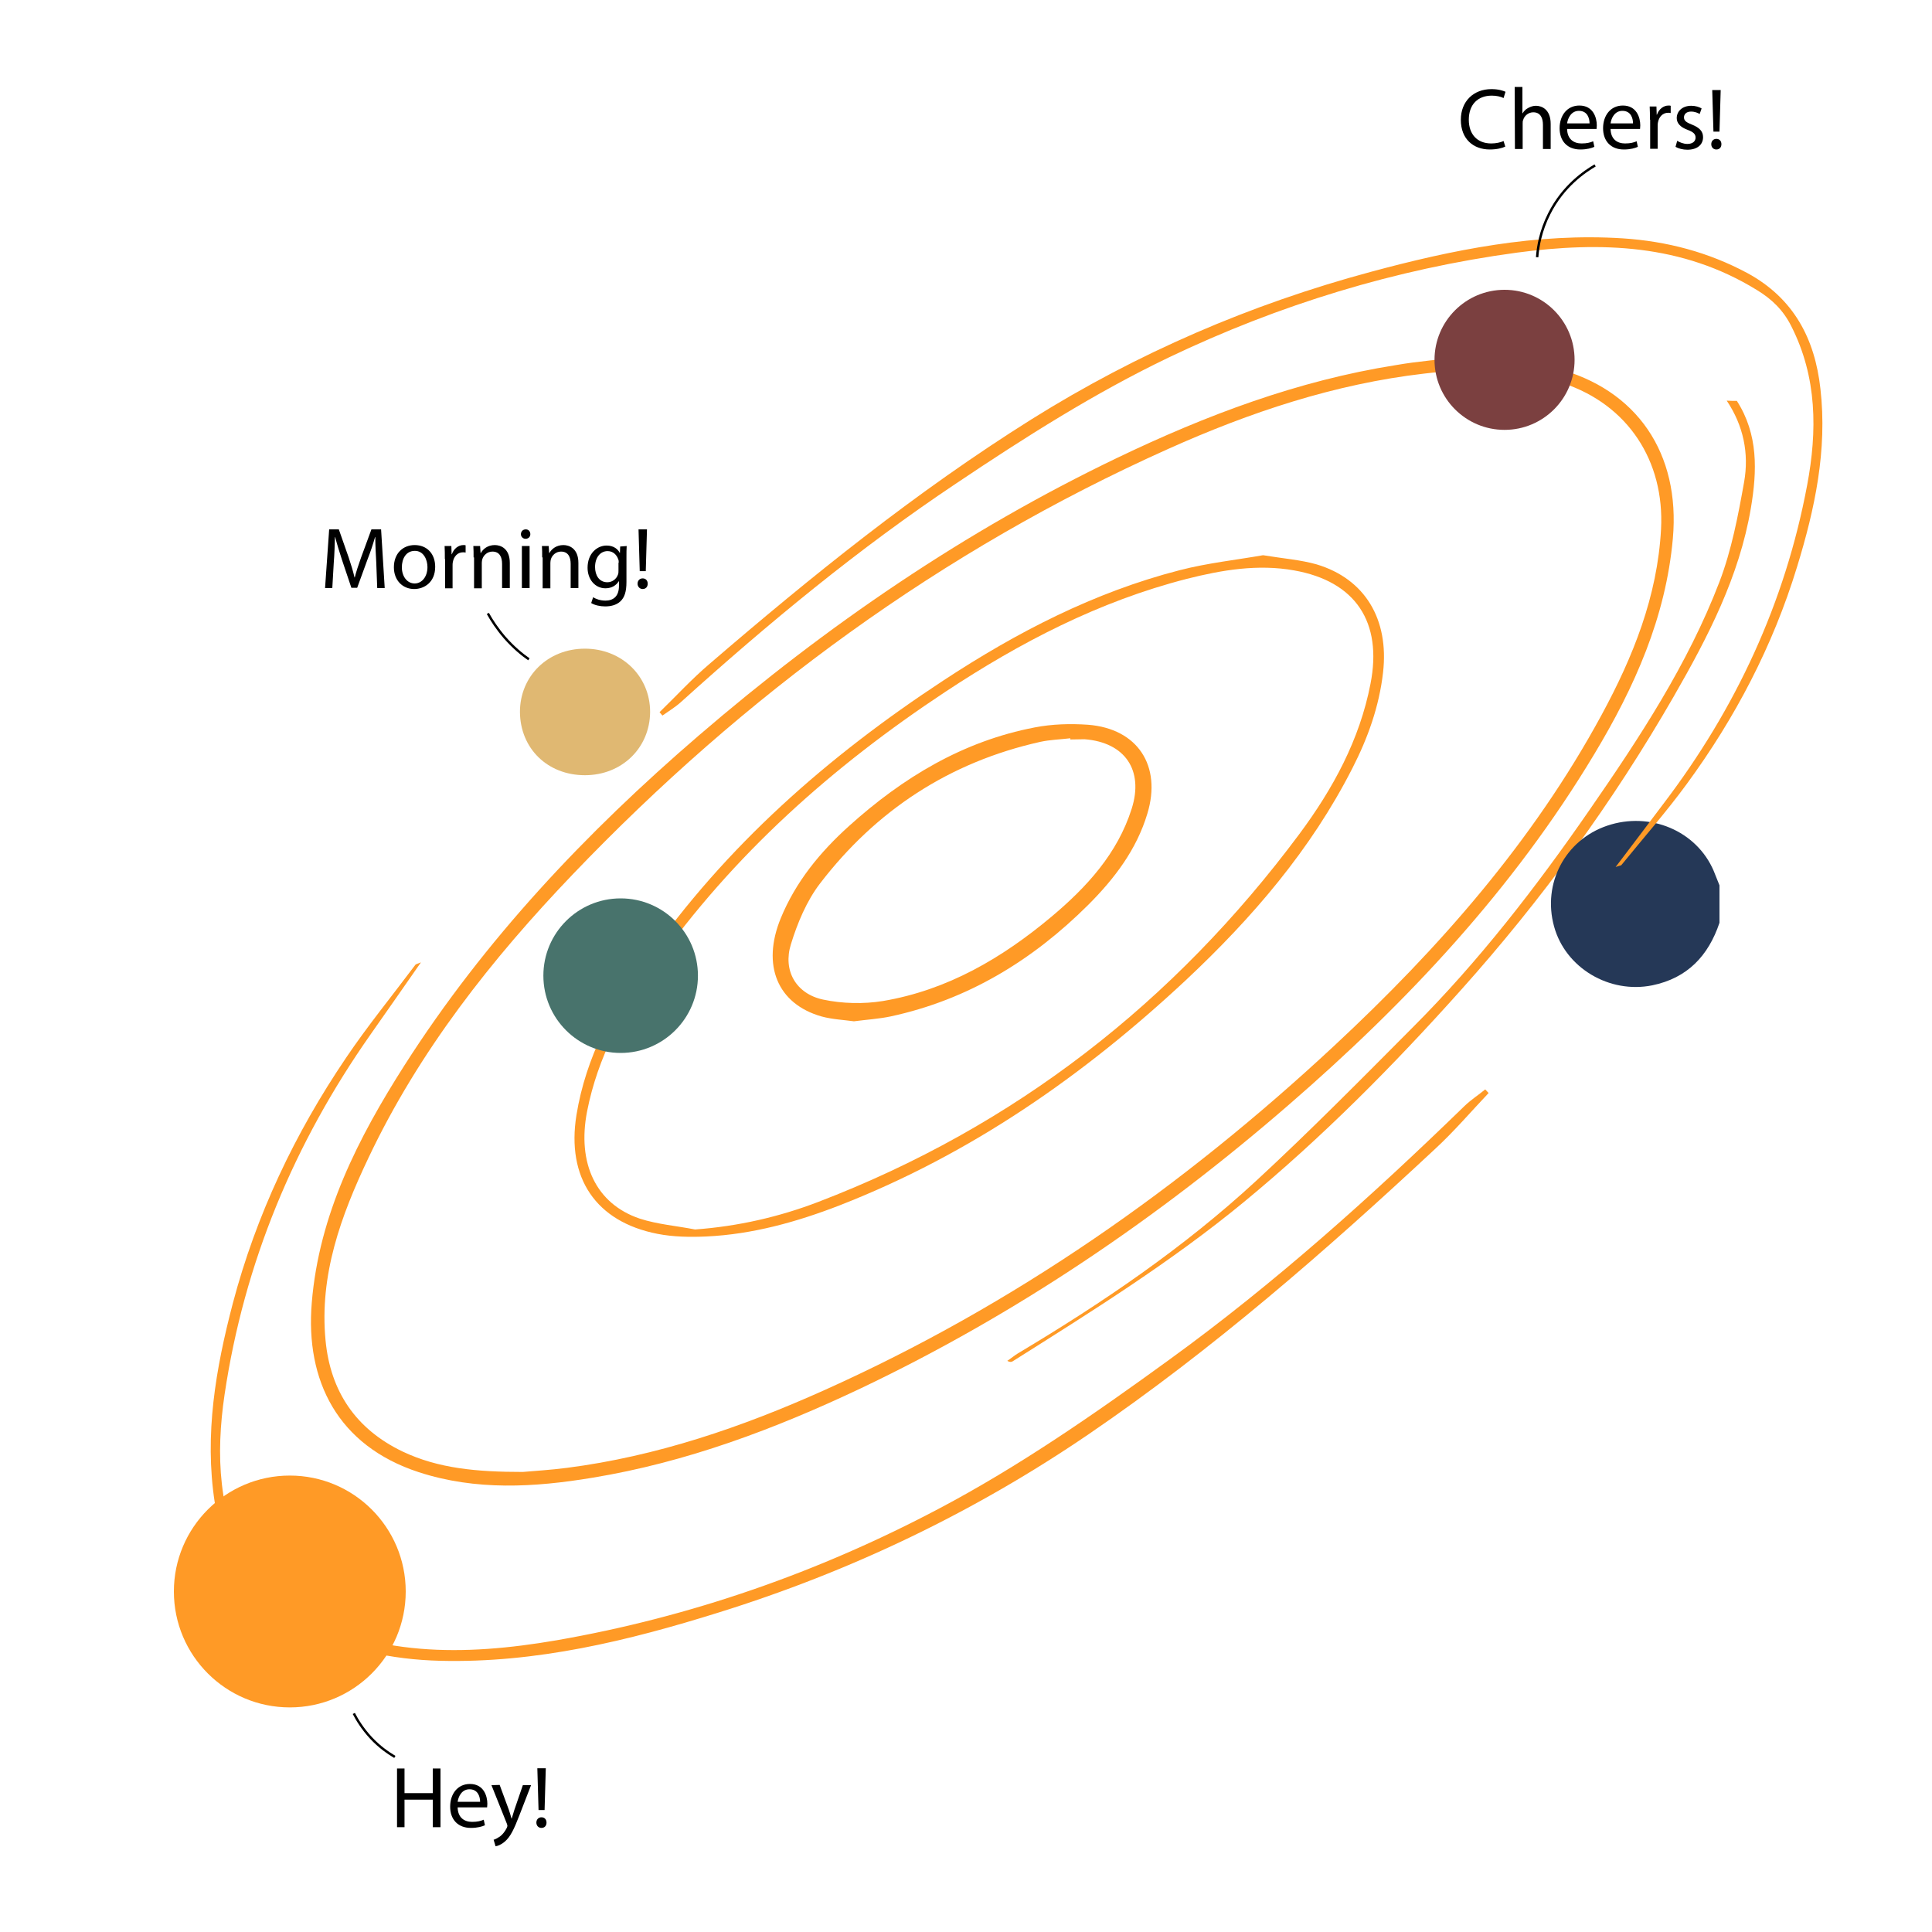 <?xml version="1.0" encoding="utf-8"?>
<!-- Generator: Adobe Illustrator 24.3.0, SVG Export Plug-In . SVG Version: 6.00 Build 0)  -->
<svg version="1.1" id="Layer_1" xmlns="http://www.w3.org/2000/svg" xmlns:xlink="http://www.w3.org/1999/xlink" x="0px" y="0px"
	 viewBox="0 0 800 800" style="enable-background:new 0 0 800 800;" xml:space="preserve">
<style type="text/css">
	.st0{fill:#FF9A26;}
	.st1{fill:#253857;}
	.st2{fill:#E0B872;}
	.st3{fill:#7B4040;}
	.st4{fill:#48736C;}
	.st5{fill:none;}
	.st6{fill:none;stroke:#000000;stroke-miterlimit:10;}
</style>
<path class="st0" d="M719.2,166c8.9,13.9,8.4,29,5.8,44.4c-4.8,28.4-17.8,53.4-32,78.1c-25.1,43.6-54.6,84.1-88.1,121.5
	c-27.9,31.2-57.4,61-89.8,87.7c-30.1,24.8-63,45.3-95.8,66c-0.5,0.3-1.2,0.4-2.2-0.2c1.5-1,2.9-2.2,4.4-3.1
	c35-20.9,68.6-43.7,98.6-71.4c22.2-20.5,43.5-42.1,64.8-63.5c27.5-27.5,51.2-58.2,73.2-90c20.7-29.9,40.8-60.4,53.9-94.6
	c5-13.1,7.7-27.3,10.2-41.3c2.1-11.9-0.3-23.4-7.2-33.7C716.4,166,717.8,166,719.2,166z"/>
<path class="st1" d="M712,382.1c-4.6,13.7-13.3,22.9-27.8,25.9c-17.8,3.6-36-7.2-40.7-24.4c-4.9-17.8,4.6-35.8,22-41.7
	c17.7-6,37,2.1,44.1,18.7c0.8,2,1.6,4,2.4,6C712,371.7,712,376.9,712,382.1z"/>
<path class="st0" d="M609.2,147.4c9.2,1.3,22.4,1.8,34.8,5c34,8.7,51.8,35.5,48.7,70.5c-2.9,32.7-15.9,61.7-32.5,89.3
	c-33.6,56-77.7,103-126.8,145.5c-53.9,46.7-112.5,86.5-177,117.2c-35.5,16.8-72.1,30.6-111.1,37c-24.1,4-48.2,5.4-71.9-2.3
	c-33.6-11-47-37.9-44.3-70.2c3-36.5,19.2-68.2,38.4-98.3c33.2-52,75.2-96.4,121.8-136.5c53-45.6,110.3-84.8,173.5-115.1
	c36.7-17.6,74.6-31.9,115.1-38.3C587,149.6,596.2,148.9,609.2,147.4z M216.5,609.5c4.4-0.4,11.4-0.8,18.3-1.7
	c37.2-4.8,72.3-16.8,106.4-32.1c78.7-35.3,148.4-84.1,211.3-142.7c43.4-40.4,82.3-84.6,110.7-137c13-24,23.1-49,24.6-76.9
	c1.5-28.2-13.7-51.5-40.5-60.4c-18.8-6.3-38.2-6.3-57.6-4c-37.1,4.3-72.1,16-106,31.2c-93.9,42.1-175.4,101.8-246.4,176
	c-33.7,35.2-63.8,73.3-84.8,117.7c-11.3,23.8-20.3,48.3-17.7,75.4c2,21.1,12.5,36.7,31.8,46C181.5,608.1,197.5,609.5,216.5,609.5z"
	/>
<path class="st0" d="M174.3,398.5c-7.3,10.5-14.1,20.2-20.9,29.9c-31.6,45-52.3,94.6-60.4,149c-3.7,25-2.7,49.8,10.2,72.9
	c4,7.2,9.5,12,16.4,16c35.2,19.9,72.5,19.5,110.9,12.9c55.7-9.7,108.5-28.2,158.1-54.4c33.4-17.6,64.9-39.5,95.6-61.8
	c43.6-31.6,83.7-67.6,122.3-105.1c2.6-2.5,5.7-4.5,8.5-6.8c0.5,0.5,0.9,1,1.4,1.5c-7.3,7.7-14.3,15.9-22.1,23.1
	c-45.4,42.3-92,83-143.4,118.1c-47.5,32.4-98.7,56.9-153.3,73.9c-37.4,11.7-75.6,21-115.3,20c-20.2-0.5-39.6-4.7-57.8-13.8
	c-21.6-10.7-32.1-28.9-35.6-51.9c-4.3-28,0.4-55.2,7.5-82.3c9.7-36.7,25.7-70.4,46.9-101.7c8.9-13.2,19.1-25.7,28.7-38.5
	C172.2,399.2,172.9,399.1,174.3,398.5z"/>
<path class="st2" d="M242.2,268.6c15.3,0,27,11.4,27,26.2c-0.1,14.9-11.7,26.2-27,26.2c-15.5,0-26.8-11.1-26.9-26.2
	C215.3,279.9,226.9,268.6,242.2,268.6z"/>
<path class="st0" d="M523,229.9c8.5,1.4,15.5,1.9,22.2,3.8c20,6,30,22.7,27.5,44.7c-1.6,14.1-6.3,27.2-12.7,39.7
	c-17.2,33.8-41.5,62-68.9,87.7c-42.3,39.5-89.1,72.1-143.4,93.3c-17.8,6.9-36.1,12-55.2,12.9c-6.7,0.3-13.7,0.2-20.3-1.1
	c-25.5-5-37.7-23.2-33.5-49.2c3.9-24.1,15.3-44.8,29-64.4c32.9-47.1,75.2-84.2,122.9-115.5c30.4-20,62.5-36.6,97.9-45.7
	C500.1,233.1,512.3,231.8,523,229.9z M287.8,509.1c17.8-1.3,34.8-5.2,51-11.4C420.2,466.5,486.2,415,538,345.4
	c13.9-18.7,25-39,29.5-62.3c5-25.5-6.2-42.4-31.6-46.9c-15-2.7-29.9-0.2-44.5,3.5c-36.3,9.3-69,26.3-100,46.8
	c-46.6,30.8-87.8,67.4-120.2,113.3c-13,18.4-23.7,37.9-28.1,60.4c-4.2,21.5,3.7,38.3,21.8,44.4C272.3,507,280.2,507.6,287.8,509.1z"
	/>
<path class="st0" d="M353.6,422.9c-4.3-0.6-9-0.8-13.4-2c-18.3-5.2-24.9-21.2-16.9-40.7c6.2-15.1,16.3-27.4,28.3-38.2
	c22.2-20,47.1-35.1,76.9-40.8c7.2-1.4,14.8-1.6,22-1.1c20.6,1.6,30.6,17,24.6,36.8c-4.5,15-13.7,27-24.5,37.8
	c-23,22.9-49.8,39.3-81.9,46.2C363.9,421.9,358.9,422.2,353.6,422.9z M443.2,306.2c0-0.2,0-0.3,0-0.5c-4.2,0.5-8.4,0.6-12.5,1.5
	c-37.6,8.4-68,28.4-91.2,58.7c-5.5,7.2-9.3,16.3-12,25.1c-3.4,10.9,2.1,20.5,13.3,22.9c8,1.7,16.8,1.9,24.8,0.6
	c26.7-4.5,49.4-17.8,69.9-35c14.5-12.2,27.2-26,33.1-44.6c5.1-16-2.8-27.5-19.5-28.8C447.2,306.1,445.2,306.2,443.2,306.2z"/>
<path class="st0" d="M669,359c7-9.2,13.4-17.7,19.8-26.2c30-39.4,50.4-83.3,59.5-131.9c4.2-22.3,4.2-44.7-6.6-65.9
	c-3.3-6.6-8.1-11.2-14.2-14.9c-31-19.1-64.5-20.1-99.3-15.5c-50.4,6.8-98.6,21.6-144.2,43.4c-30.7,14.7-59.8,33.2-88.1,52.2
	c-40.3,26.9-77.7,57.8-113.7,90.3c-2.4,2.2-5.2,3.9-7.9,5.8c-0.4-0.5-0.8-0.9-1.2-1.4c6.9-6.7,13.4-13.8,20.7-20
	c42.3-36.4,85.7-71.4,133.2-101.2c43.9-27.5,90.8-47.7,140.5-61.1c34-9.2,68.7-16.2,104.5-13.9c18.2,1.2,35.4,5.7,51.6,14.4
	c19.1,10.4,27.9,27.1,30.2,47.9c2.9,25.4-2.3,49.7-9.7,73.8c-10,32.7-25.6,62.5-45.7,89.9c-8.5,11.6-18,22.4-27.1,33.6
	C671,358.4,670.4,358.5,669,359z"/>
<circle class="st3" cx="623" cy="149" r="29"/>
<circle class="st0" cx="120" cy="659" r="48"/>
<circle class="st4" cx="257" cy="404" r="32"/>
<g>
	<rect x="161.6" y="731" class="st5" width="134.3" height="49"/>
	<path d="M167.5,732.3v10.2h11.7v-10.2h3.2v24.3h-3.2v-11.4h-11.7v11.4h-3.1v-24.3H167.5z"/>
	<path d="M189.5,748.4c0.1,4.3,2.8,6,6,6c2.3,0,3.6-0.4,4.8-0.9l0.5,2.3c-1.1,0.5-3,1.1-5.8,1.1c-5.4,0-8.6-3.5-8.6-8.8
		c0-5.3,3.1-9.4,8.2-9.4c5.7,0,7.2,5,7.2,8.2c0,0.7-0.1,1.2-0.1,1.5L189.5,748.4L189.5,748.4z M198.8,746.1c0-2-0.8-5.2-4.4-5.2
		c-3.2,0-4.6,3-4.9,5.2H198.8z"/>
	<path d="M206.9,739.1l3.8,10.3c0.4,1.2,0.8,2.5,1.1,3.6h0.1c0.3-1,0.7-2.4,1.1-3.6l3.5-10.2h3.4l-4.8,12.4c-2.3,6-3.8,9-6,10.9
		c-1.6,1.4-3.1,1.9-3.9,2l-0.8-2.7c0.8-0.2,1.8-0.8,2.8-1.5c0.9-0.7,1.9-1.9,2.7-3.5c0.1-0.3,0.2-0.6,0.2-0.8s-0.1-0.4-0.2-0.8
		l-6.4-16L206.9,739.1L206.9,739.1z"/>
	<path d="M222.1,754.7c0-1.3,0.9-2.2,2.1-2.2c1.3,0,2.1,0.9,2.1,2.2c0,1.3-0.8,2.2-2.1,2.2C223,756.9,222.1,756,222.1,754.7z
		 M223,749.5l-0.5-17.3h3.5l-0.5,17.3H223z"/>
</g>
<g>
	<rect x="132.6" y="218" class="st5" width="147.4" height="49"/>
	<path d="M155.8,232.9c-0.2-3.4-0.4-7.4-0.4-10.5h-0.1c-0.8,2.8-1.8,5.9-3.1,9.2l-4.3,11.8h-2.4l-3.9-11.6c-1.1-3.4-2.1-6.6-2.8-9.4
		h-0.1c-0.1,3-0.2,7.1-0.5,10.7l-0.6,10.4h-3l1.7-24.3h4l4.1,11.7c1,3,1.8,5.6,2.4,8.2h0.1c0.6-2.4,1.5-5.1,2.6-8.2l4.3-11.7h4
		l1.5,24.3h-3.1L155.8,232.9z"/>
	<path d="M180.2,234.7c0,6.4-4.5,9.2-8.7,9.2c-4.7,0-8.4-3.5-8.4-9c0-5.8,3.8-9.2,8.6-9.2C176.8,225.7,180.2,229.3,180.2,234.7z
		 M166.4,234.9c0,3.8,2.2,6.7,5.3,6.7c3,0,5.3-2.8,5.3-6.8c0-2.9-1.5-6.7-5.2-6.7C168,228.1,166.4,231.5,166.4,234.9z"/>
	<path d="M184.2,231.5c0-2.1,0-3.8-0.1-5.4h2.8l0.1,3.4h0.1c0.8-2.3,2.7-3.8,4.8-3.8c0.4,0,0.6,0,0.9,0.1v3
		c-0.3-0.1-0.6-0.1-1.1-0.1c-2.2,0-3.8,1.7-4.2,4.1c-0.1,0.4-0.1,0.9-0.1,1.5v9.3h-3.1V231.5z"/>
	<path d="M196.1,230.8c0-1.8,0-3.3-0.1-4.7h2.8l0.2,2.9h0.1c0.9-1.7,2.9-3.3,5.8-3.3c2.4,0,6.2,1.4,6.2,7.4v10.4h-3.2v-10
		c0-2.8-1-5.1-4-5.1c-2.1,0-3.7,1.5-4.2,3.2c-0.1,0.4-0.2,0.9-0.2,1.5v10.5h-3.2V230.8z"/>
	<path d="M219.6,221.2c0,1.1-0.8,1.9-2,1.9c-1.1,0-1.9-0.9-1.9-1.9c0-1.1,0.8-2,2-2C218.9,219.2,219.6,220.1,219.6,221.2z
		 M216.1,243.5v-17.4h3.2v17.4L216.1,243.5L216.1,243.5z"/>
	<path d="M224.5,230.8c0-1.8,0-3.3-0.1-4.7h2.8l0.2,2.9h0.1c0.9-1.7,2.9-3.3,5.8-3.3c2.4,0,6.2,1.4,6.2,7.4v10.4h-3.2v-10
		c0-2.8-1-5.1-4-5.1c-2.1,0-3.7,1.5-4.2,3.2c-0.1,0.4-0.2,0.9-0.2,1.5v10.5h-3.2V230.8z"/>
	<path d="M259.5,226.1c-0.1,1.3-0.1,2.7-0.1,4.8V241c0,4-0.8,6.4-2.5,8c-1.7,1.6-4.1,2.1-6.3,2.1c-2.1,0-4.4-0.5-5.8-1.4l0.8-2.4
		c1.1,0.7,2.9,1.4,5.1,1.4c3.2,0,5.6-1.7,5.6-6.1v-1.9h-0.1c-1,1.6-2.8,2.9-5.5,2.9c-4.3,0-7.4-3.7-7.4-8.5c0-5.9,3.9-9.2,7.9-9.2
		c3,0,4.7,1.6,5.4,3h0.1l0.1-2.6L259.5,226.1L259.5,226.1z M256.2,233c0-0.5,0-1-0.2-1.4c-0.6-1.8-2.1-3.4-4.4-3.4
		c-3,0-5.2,2.6-5.2,6.6c0,3.4,1.7,6.3,5.1,6.3c1.9,0,3.7-1.2,4.4-3.2c0.2-0.5,0.2-1.1,0.2-1.7V233z"/>
	<path d="M264,241.7c0-1.3,0.9-2.2,2.1-2.2c1.3,0,2.1,0.9,2.1,2.2c0,1.3-0.8,2.2-2.1,2.2C264.9,243.9,264,242.9,264,241.7z
		 M264.9,236.5l-0.5-17.3h3.5l-0.5,17.3H264.9z"/>
</g>
<g>
	<rect x="603.7" y="36" class="st5" width="147.3" height="49"/>
	<path d="M623.3,60.7c-1.2,0.6-3.5,1.2-6.4,1.2c-6.8,0-12-4.3-12-12.3c0-7.6,5.2-12.7,12.7-12.7c3,0,4.9,0.7,5.8,1.1l-0.8,2.6
		c-1.2-0.6-2.9-1-4.9-1c-5.7,0-9.5,3.6-9.5,10c0,5.9,3.4,9.8,9.3,9.8c1.9,0,3.8-0.4,5.1-1L623.3,60.7z"/>
	<path d="M627.2,36h3.2v10.9h0.1c0.5-0.9,1.3-1.7,2.3-2.2c0.9-0.5,2-0.9,3.2-0.9c2.3,0,6.1,1.4,6.1,7.5v10.4h-3.2v-10
		c0-2.8-1-5.2-4-5.2c-2,0-3.7,1.4-4.2,3.2c-0.2,0.4-0.2,0.9-0.2,1.5v10.5h-3.2L627.2,36L627.2,36z"/>
	<path d="M648.9,53.4c0.1,4.3,2.8,6,6,6c2.3,0,3.6-0.4,4.8-0.9l0.5,2.3c-1.1,0.5-3,1.1-5.8,1.1c-5.4,0-8.6-3.5-8.6-8.8
		c0-5.3,3.1-9.4,8.2-9.4c5.7,0,7.2,5,7.2,8.2c0,0.7-0.1,1.2-0.1,1.5L648.9,53.4L648.9,53.4z M658.2,51.1c0-2-0.8-5.2-4.4-5.2
		c-3.2,0-4.6,3-4.9,5.2H658.2z"/>
	<path d="M666.9,53.4c0.1,4.3,2.8,6,6,6c2.3,0,3.6-0.4,4.8-0.9l0.5,2.3c-1.1,0.5-3,1.1-5.8,1.1c-5.4,0-8.6-3.5-8.6-8.8
		c0-5.3,3.1-9.4,8.2-9.4c5.7,0,7.2,5,7.2,8.2c0,0.7-0.1,1.2-0.1,1.5L666.9,53.4L666.9,53.4z M676.2,51.1c0-2-0.8-5.2-4.4-5.2
		c-3.2,0-4.6,3-4.9,5.2H676.2z"/>
	<path d="M683.2,49.5c0-2,0-3.8-0.1-5.4h2.8l0.1,3.4h0.1c0.8-2.3,2.7-3.8,4.8-3.8c0.4,0,0.6,0,0.9,0.1v3c-0.3-0.1-0.7-0.1-1.1-0.1
		c-2.2,0-3.8,1.7-4.2,4.1c-0.1,0.4-0.1,0.9-0.1,1.5v9.3h-3.1V49.5z"/>
	<path d="M694.5,58.3c0.9,0.6,2.6,1.3,4.2,1.3c2.3,0,3.4-1.2,3.4-2.6c0-1.5-0.9-2.3-3.2-3.2c-3.1-1.1-4.6-2.8-4.6-4.9
		c0-2.8,2.3-5.1,6-5.1c1.8,0,3.3,0.5,4.3,1.1l-0.8,2.3c-0.7-0.4-1.9-1-3.6-1c-1.9,0-2.9,1.1-2.9,2.4c0,1.4,1,2.1,3.3,3
		c3,1.2,4.6,2.7,4.6,5.2c0,3.1-2.4,5.2-6.5,5.2c-1.9,0-3.7-0.5-4.9-1.2L694.5,58.3z"/>
	<path d="M708.6,59.7c0-1.3,0.9-2.2,2.1-2.2c1.3,0,2.1,0.9,2.1,2.2c0,1.3-0.8,2.2-2.1,2.2C709.5,61.9,708.6,61,708.6,59.7z
		 M709.5,54.5L709,37.3h3.5L712,54.5H709.5z"/>
</g>
<path class="st6" d="M202,254c1.6,2.9,3.9,6.4,7,10c3.5,4,7.1,7,10,9"/>
<path class="st6" d="M146.5,709.5c1.4,2.7,3.6,6.3,7,10c3.6,3.9,7.3,6.4,10,8"/>
<path class="st6" d="M636.5,106.5c0.3-4.3,1.4-10.9,5-18c5.8-11.6,14.9-17.6,19-20"/>
</svg>
